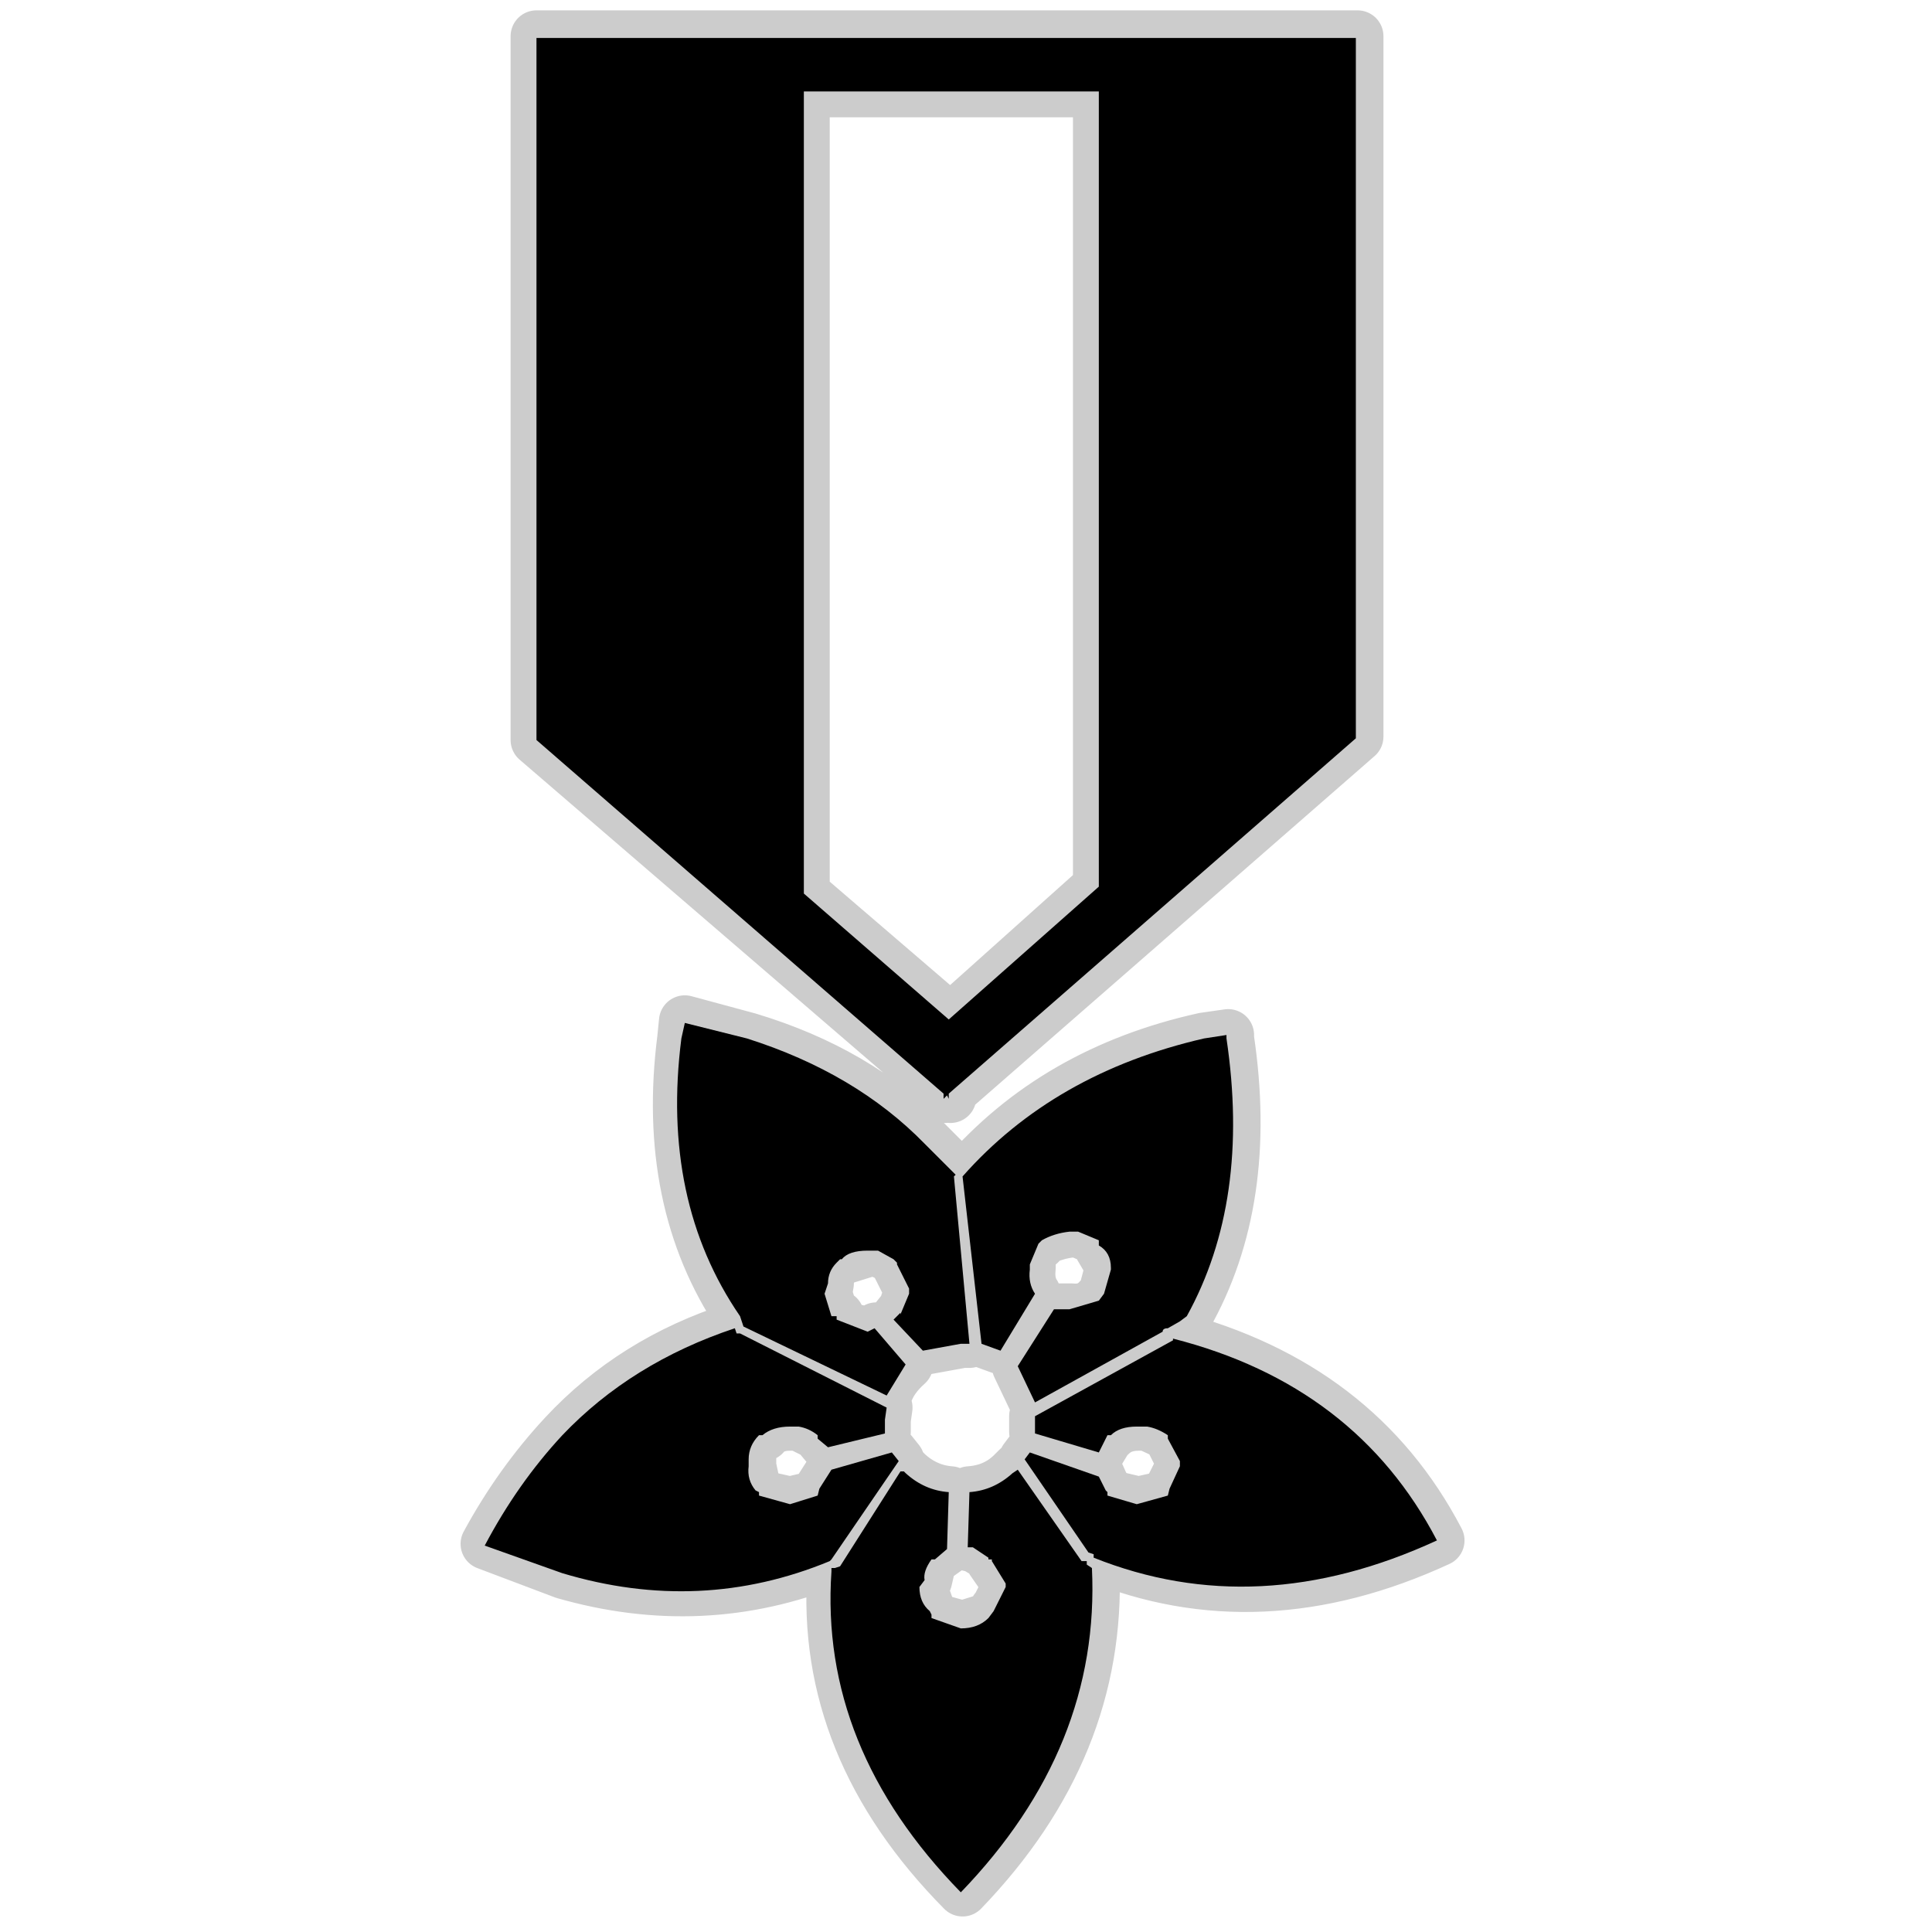 <?xml version="1.0" encoding="UTF-8" standalone="no"?>
<svg xmlns:ffdec="https://www.free-decompiler.com/flash" xmlns:xlink="http://www.w3.org/1999/xlink" ffdec:objectType="frame" height="56.0px" width="56.0px" xmlns="http://www.w3.org/2000/svg">
  <g transform="matrix(1.0, 0.0, 0.0, 1.0, 0.0, 0.0)">
    <use ffdec:characterId="46" ffdec:characterName="200_fla.Symbole321_1" height="56.0" id="back" transform="matrix(1.0, 0.0, 0.0, 1.0, 0.0, 0.0)" width="56.0" xlink:href="#sprite0"/>
    <use ffdec:characterId="48" height="55.25" id="back" transform="matrix(1.0, 0.0, 0.0, 1.0, 13.35, 0.3)" width="29.1" xlink:href="#sprite45"/>
    <use ffdec:characterId="50" height="53.75" id="up" transform="matrix(1.0, 0.0, 0.0, 1.0, 14.05, 1.1)" width="27.6" xlink:href="#sprite46"/>
  </g>
  <defs>
    <g id="sprite0" transform="matrix(1.0, 0.0, 0.0, 1.0, 0.0, 0.0)">
      <use ffdec:characterId="45" ffdec:characterName="200_fla.Symbole318_2" height="56.0" id="back" transform="matrix(1.0, 0.0, 0.0, 1.0, 0.0, 0.0)" width="56.0" xlink:href="#sprite1"/>
    </g>
    <g id="sprite1" transform="matrix(1.0, 0.0, 0.0, 1.0, 0.0, 0.0)">
      <use ffdec:characterId="44" ffdec:characterName="200_fla.Symbole315_3" height="56.0" id="back" transform="matrix(1.0, 0.0, 0.0, 1.0, 0.0, 0.0)" width="56.0" xlink:href="#sprite2"/>
    </g>
    <g id="sprite2" transform="matrix(1.0, 0.0, 0.0, 1.0, 0.0, 0.0)">
      <use ffdec:characterId="43" ffdec:characterName="200_fla.Symbole312_4" height="56.0" id="back" transform="matrix(1.0, 0.0, 0.0, 1.0, 0.0, 0.0)" width="56.0" xlink:href="#sprite3"/>
    </g>
    <g id="sprite3" transform="matrix(1.0, 0.0, 0.0, 1.0, 0.0, 0.0)">
      <use ffdec:characterId="42" ffdec:characterName="200_fla.Symbole309_5" height="56.0" id="back" transform="matrix(1.0, 0.0, 0.0, 1.0, 0.0, 0.0)" width="56.0" xlink:href="#sprite4"/>
    </g>
    <g id="sprite4" transform="matrix(1.0, 0.0, 0.0, 1.0, 0.0, 0.0)">
      <use ffdec:characterId="41" ffdec:characterName="200_fla.Symbole306_6" height="56.0" id="back" transform="matrix(1.0, 0.0, 0.0, 1.0, 0.0, 0.0)" width="56.0" xlink:href="#sprite5"/>
    </g>
    <g id="sprite5" transform="matrix(1.0, 0.0, 0.0, 1.0, 0.0, 0.0)">
      <use ffdec:characterId="40" ffdec:characterName="200_fla.Symbole303_7" height="56.0" id="back" transform="matrix(1.0, 0.0, 0.0, 1.0, 0.0, 0.0)" width="56.0" xlink:href="#sprite6"/>
    </g>
    <g id="sprite6" transform="matrix(1.0, 0.0, 0.0, 1.0, 0.0, 0.0)">
      <use ffdec:characterId="39" ffdec:characterName="200_fla.Symbole300_8" height="56.0" id="back" transform="matrix(1.0, 0.0, 0.0, 1.0, 0.0, 0.0)" width="56.0" xlink:href="#sprite7"/>
    </g>
    <g id="sprite7" transform="matrix(1.0, 0.0, 0.0, 1.0, 0.0, 0.0)">
      <use ffdec:characterId="38" ffdec:characterName="200_fla.Symbole297_9" height="56.0" id="back" transform="matrix(1.0, 0.0, 0.0, 1.0, 0.0, 0.0)" width="56.0" xlink:href="#sprite8"/>
    </g>
    <g id="sprite8" transform="matrix(1.0, 0.0, 0.0, 1.0, 0.0, 0.0)">
      <use ffdec:characterId="37" ffdec:characterName="200_fla.Symbole294_10" height="56.0" id="back" transform="matrix(1.0, 0.0, 0.0, 1.0, 0.0, 0.0)" width="56.0" xlink:href="#sprite9"/>
    </g>
    <g id="sprite9" transform="matrix(1.0, 0.0, 0.0, 1.0, 0.0, 0.0)">
      <use ffdec:characterId="36" ffdec:characterName="200_fla.Symbole291_11" height="56.0" id="back" transform="matrix(1.0, 0.0, 0.0, 1.0, 0.0, 0.0)" width="56.0" xlink:href="#sprite10"/>
    </g>
    <g id="sprite10" transform="matrix(1.0, 0.0, 0.0, 1.0, 0.0, 0.0)">
      <use ffdec:characterId="35" ffdec:characterName="200_fla.Symbole288_12" height="56.0" id="back" transform="matrix(1.0, 0.0, 0.0, 1.0, 0.0, 0.0)" width="56.0" xlink:href="#sprite11"/>
    </g>
    <g id="sprite11" transform="matrix(1.0, 0.0, 0.0, 1.0, 0.0, 0.0)">
      <use ffdec:characterId="34" ffdec:characterName="200_fla.Symbole285_13" height="56.0" id="back" transform="matrix(1.0, 0.0, 0.0, 1.0, 0.0, 0.0)" width="56.0" xlink:href="#sprite12"/>
    </g>
    <g id="sprite12" transform="matrix(1.0, 0.0, 0.0, 1.0, 0.0, 0.0)">
      <use ffdec:characterId="33" ffdec:characterName="200_fla.Symbole282_14" height="56.0" id="back" transform="matrix(1.0, 0.0, 0.0, 1.0, 0.0, 0.0)" width="56.0" xlink:href="#sprite13"/>
    </g>
    <g id="sprite13" transform="matrix(1.0, 0.0, 0.0, 1.0, 0.0, 0.0)">
      <use ffdec:characterId="32" ffdec:characterName="200_fla.Symbole279_15" height="56.0" id="back" transform="matrix(1.0, 0.0, 0.0, 1.0, 0.0, 0.0)" width="56.0" xlink:href="#sprite14"/>
    </g>
    <g id="sprite14" transform="matrix(1.0, 0.0, 0.0, 1.0, 0.0, 0.0)">
      <use ffdec:characterId="31" ffdec:characterName="200_fla.Symbole276_16" height="56.0" id="back" transform="matrix(1.0, 0.0, 0.0, 1.0, 0.0, 0.0)" width="56.0" xlink:href="#sprite15"/>
    </g>
    <g id="sprite15" transform="matrix(1.0, 0.0, 0.0, 1.0, 0.0, 0.0)">
      <use ffdec:characterId="30" ffdec:characterName="200_fla.Symbole273_17" height="56.0" id="back" transform="matrix(1.0, 0.0, 0.0, 1.0, 0.0, 0.0)" width="56.0" xlink:href="#sprite16"/>
    </g>
    <g id="sprite16" transform="matrix(1.0, 0.0, 0.0, 1.0, 0.0, 0.0)">
      <use ffdec:characterId="29" ffdec:characterName="200_fla.Symbole270_18" height="56.0" id="back" transform="matrix(1.0, 0.0, 0.0, 1.0, 0.0, 0.0)" width="56.0" xlink:href="#sprite17"/>
    </g>
    <g id="sprite17" transform="matrix(1.0, 0.0, 0.0, 1.0, 0.0, 0.0)">
      <use ffdec:characterId="28" ffdec:characterName="200_fla.Symbole267_19" height="56.0" id="back" transform="matrix(1.0, 0.0, 0.0, 1.0, 0.0, 0.0)" width="56.0" xlink:href="#sprite18"/>
    </g>
    <g id="sprite18" transform="matrix(1.0, 0.0, 0.0, 1.0, 0.0, 0.0)">
      <use ffdec:characterId="27" ffdec:characterName="200_fla.Symbole264_20" height="56.0" id="back" transform="matrix(1.0, 0.0, 0.0, 1.0, 0.0, 0.0)" width="56.0" xlink:href="#sprite19"/>
    </g>
    <g id="sprite19" transform="matrix(1.0, 0.0, 0.0, 1.0, 0.0, 0.0)">
      <use ffdec:characterId="26" ffdec:characterName="200_fla.Symbole261_21" height="56.0" id="back" transform="matrix(1.0, 0.0, 0.0, 1.0, 0.0, 0.0)" width="56.0" xlink:href="#sprite20"/>
    </g>
    <g id="sprite20" transform="matrix(1.0, 0.0, 0.0, 1.0, 0.0, 0.0)">
      <use ffdec:characterId="25" ffdec:characterName="200_fla.Symbole258_22" height="56.0" id="back" transform="matrix(1.0, 0.0, 0.0, 1.0, 0.0, 0.0)" width="56.0" xlink:href="#sprite21"/>
    </g>
    <g id="sprite21" transform="matrix(1.0, 0.0, 0.0, 1.0, 0.0, 0.0)">
      <use ffdec:characterId="24" ffdec:characterName="200_fla.Symbole255_23" height="56.0" id="back" transform="matrix(1.0, 0.0, 0.0, 1.0, 0.0, 0.0)" width="56.0" xlink:href="#sprite22"/>
    </g>
    <g id="sprite22" transform="matrix(1.0, 0.0, 0.0, 1.0, 0.0, 0.0)">
      <use ffdec:characterId="23" ffdec:characterName="200_fla.Symbole252_24" height="56.0" id="back" transform="matrix(1.0, 0.0, 0.0, 1.0, 0.0, 0.0)" width="56.0" xlink:href="#sprite23"/>
    </g>
    <g id="sprite23" transform="matrix(1.0, 0.0, 0.0, 1.0, 0.0, 0.0)">
      <use ffdec:characterId="22" ffdec:characterName="200_fla.Symbole249_25" height="56.0" id="back" transform="matrix(1.0, 0.0, 0.0, 1.0, 0.0, 0.0)" width="56.0" xlink:href="#sprite24"/>
    </g>
    <g id="sprite24" transform="matrix(1.0, 0.0, 0.0, 1.0, 0.0, 0.0)">
      <use ffdec:characterId="21" ffdec:characterName="200_fla.Symbole246_26" height="56.0" id="back" transform="matrix(1.0, 0.0, 0.0, 1.0, 0.0, 0.0)" width="56.0" xlink:href="#sprite25"/>
    </g>
    <g id="sprite25" transform="matrix(1.0, 0.0, 0.0, 1.0, 0.0, 0.0)">
      <use ffdec:characterId="20" ffdec:characterName="200_fla.Symbole243_27" height="56.0" id="back" transform="matrix(1.0, 0.0, 0.0, 1.0, 0.0, 0.0)" width="56.0" xlink:href="#sprite26"/>
    </g>
    <g id="sprite26" transform="matrix(1.0, 0.0, 0.0, 1.0, 0.0, 0.0)">
      <use ffdec:characterId="19" ffdec:characterName="200_fla.Symbole240_28" height="56.0" id="back" transform="matrix(1.0, 0.0, 0.0, 1.0, 0.0, 0.0)" width="56.0" xlink:href="#sprite27"/>
    </g>
    <g id="sprite27" transform="matrix(1.0, 0.0, 0.0, 1.0, 0.0, 0.0)">
      <use ffdec:characterId="18" ffdec:characterName="200_fla.Symbole237_29" height="56.0" id="back" transform="matrix(1.0, 0.0, 0.0, 1.0, 0.0, 0.0)" width="56.0" xlink:href="#sprite28"/>
    </g>
    <g id="sprite28" transform="matrix(1.0, 0.0, 0.0, 1.0, 0.0, 0.0)">
      <use ffdec:characterId="17" ffdec:characterName="200_fla.Symbole234_30" height="56.0" id="back" transform="matrix(1.0, 0.0, 0.0, 1.0, 0.0, 0.0)" width="56.0" xlink:href="#sprite29"/>
    </g>
    <g id="sprite29" transform="matrix(1.0, 0.0, 0.0, 1.0, 0.0, 0.0)">
      <use ffdec:characterId="16" ffdec:characterName="200_fla.Symbole231_31" height="56.0" id="back" transform="matrix(1.0, 0.0, 0.0, 1.0, 0.0, 0.0)" width="56.0" xlink:href="#sprite30"/>
    </g>
    <g id="sprite30" transform="matrix(1.0, 0.0, 0.0, 1.0, 0.0, 0.0)">
      <use ffdec:characterId="15" ffdec:characterName="200_fla.Symbole228_32" height="56.0" id="back" transform="matrix(1.0, 0.0, 0.0, 1.0, 0.0, 0.0)" width="56.0" xlink:href="#sprite31"/>
    </g>
    <g id="sprite31" transform="matrix(1.0, 0.0, 0.0, 1.0, 0.0, 0.0)">
      <use ffdec:characterId="14" ffdec:characterName="200_fla.Symbole225_33" height="56.0" id="back" transform="matrix(1.0, 0.0, 0.0, 1.0, 0.0, 0.0)" width="56.0" xlink:href="#sprite32"/>
    </g>
    <g id="sprite32" transform="matrix(1.0, 0.0, 0.0, 1.0, 0.0, 0.0)">
      <use ffdec:characterId="13" ffdec:characterName="200_fla.Symbole222_34" height="56.0" id="back" transform="matrix(1.0, 0.0, 0.0, 1.0, 0.0, 0.0)" width="56.0" xlink:href="#sprite33"/>
    </g>
    <g id="sprite33" transform="matrix(1.0, 0.0, 0.0, 1.0, 0.0, 0.0)">
      <use ffdec:characterId="12" ffdec:characterName="200_fla.Symbole219_35" height="56.0" id="back" transform="matrix(1.0, 0.0, 0.0, 1.0, 0.0, 0.0)" width="56.0" xlink:href="#sprite34"/>
    </g>
    <g id="sprite34" transform="matrix(1.0, 0.0, 0.0, 1.0, 0.0, 0.0)">
      <use ffdec:characterId="11" ffdec:characterName="200_fla.Symbole216_36" height="56.0" id="back" transform="matrix(1.0, 0.0, 0.0, 1.0, 0.0, 0.0)" width="56.0" xlink:href="#sprite35"/>
    </g>
    <g id="sprite35" transform="matrix(1.0, 0.0, 0.0, 1.0, 0.0, 0.0)">
      <use ffdec:characterId="10" ffdec:characterName="200_fla.Symbole213_37" height="56.0" id="back" transform="matrix(1.0, 0.0, 0.0, 1.0, 0.0, 0.0)" width="56.0" xlink:href="#sprite36"/>
    </g>
    <g id="sprite36" transform="matrix(1.0, 0.0, 0.0, 1.0, 0.0, 0.0)">
      <use ffdec:characterId="9" ffdec:characterName="200_fla.Symbole210_38" height="56.0" id="back" transform="matrix(1.0, 0.0, 0.0, 1.0, 0.0, 0.0)" width="56.0" xlink:href="#sprite37"/>
    </g>
    <g id="sprite37" transform="matrix(1.0, 0.0, 0.0, 1.0, 0.0, 0.0)">
      <use ffdec:characterId="8" ffdec:characterName="200_fla.Symbole207_39" height="56.0" id="back" transform="matrix(1.0, 0.0, 0.0, 1.0, 0.0, 0.0)" width="56.0" xlink:href="#sprite38"/>
    </g>
    <g id="sprite38" transform="matrix(1.0, 0.0, 0.0, 1.0, 0.0, 0.0)">
      <use ffdec:characterId="7" ffdec:characterName="200_fla.Symbole204_40" height="56.0" id="back" transform="matrix(1.0, 0.0, 0.0, 1.0, 0.0, 0.0)" width="56.0" xlink:href="#sprite39"/>
    </g>
    <g id="sprite39" transform="matrix(1.0, 0.0, 0.0, 1.0, 0.0, 0.0)">
      <use ffdec:characterId="6" ffdec:characterName="200_fla.Symbole201_41" height="56.0" id="back" transform="matrix(1.0, 0.0, 0.0, 1.0, 0.0, 0.0)" width="56.0" xlink:href="#sprite40"/>
    </g>
    <g id="sprite40" transform="matrix(1.0, 0.0, 0.0, 1.0, 0.0, 0.0)">
      <use ffdec:characterId="5" ffdec:characterName="200_fla.Symbole198_42" height="56.0" id="back" transform="matrix(1.0, 0.0, 0.0, 1.0, 0.0, 0.0)" width="56.0" xlink:href="#sprite41"/>
    </g>
    <g id="sprite41" transform="matrix(1.0, 0.0, 0.0, 1.0, 0.0, 0.0)">
      <use ffdec:characterId="4" ffdec:characterName="200_fla.Symbole195_43" height="56.0" id="back" transform="matrix(1.0, 0.0, 0.0, 1.0, 0.0, 0.0)" width="56.0" xlink:href="#sprite42"/>
    </g>
    <g id="sprite42" transform="matrix(1.0, 0.0, 0.0, 1.0, 0.0, 0.0)">
      <use ffdec:characterId="3" ffdec:characterName="200_fla.Symbole192_44" height="56.0" id="back" transform="matrix(1.0, 0.0, 0.0, 1.0, 0.0, 0.0)" width="56.0" xlink:href="#sprite43"/>
    </g>
    <g id="sprite43" transform="matrix(1.0, 0.0, 0.0, 1.0, 0.0, 0.0)">
      <use ffdec:characterId="2" height="56.0" id="back" transform="matrix(1.0, 0.0, 0.0, 1.0, 0.0, 0.0)" width="56.0" xlink:href="#sprite44"/>
    </g>
    <g id="sprite44" transform="matrix(1.0, 0.0, 0.0, 1.0, 0.0, 0.0)">
      <use ffdec:characterId="1" height="56.0" transform="matrix(1.0, 0.0, 0.0, 1.0, 0.0, 0.0)" width="56.0" xlink:href="#shape0"/>
    </g>
    <g id="shape0" transform="matrix(1.0, 0.0, 0.0, 1.0, 0.0, 0.0)">
      <path d="M56.0 56.0 L0.0 56.0 0.0 0.0 56.0 0.0 56.0 56.0" fill="#010101" fill-opacity="0.0" fill-rule="evenodd" stroke="none"/>
    </g>
    <g id="sprite45" transform="matrix(1.0, 0.0, 0.0, 1.0, 0.75, 0.75)">
      <use ffdec:characterId="47" height="55.25" transform="matrix(1.0, 0.0, 0.0, 1.0, -0.75, -0.75)" width="29.1" xlink:href="#shape1"/>
    </g>
    <g id="shape1" transform="matrix(1.0, 0.0, 0.0, 1.0, 0.75, 0.75)">
      <path d="M17.75 1.6 L17.75 24.65 13.45 28.5 9.2 24.85 9.2 1.6 17.75 1.6 M25.25 20.3 L13.45 30.6 13.45 30.75 13.35 30.7 13.3 30.75 13.3 30.6 1.45 20.4 1.45 0.0 25.25 0.0 25.25 20.3 M2.25 44.55 Q6.25 45.7 10.0 44.2 L10.05 44.1 11.95 41.3 11.75 41.05 10.05 41.5 9.7 42.05 9.65 42.3 8.8 42.5 7.9 42.3 7.9 42.2 7.8 42.15 7.65 41.45 7.65 41.25 Q7.65 40.85 7.9 40.55 L8.05 40.55 Q8.3 40.25 8.8 40.25 L9.05 40.25 9.65 40.55 9.65 40.6 9.9 40.9 11.55 40.45 11.55 40.1 11.6 39.75 7.35 37.6 7.3 37.6 7.2 37.45 Q4.25 38.4 2.25 40.55 0.95 41.95 0.0 43.7 L2.25 44.55 M5.7 29.05 Q5.1 33.75 7.35 37.1 L7.45 37.25 7.5 37.4 11.6 39.35 Q11.75 38.9 12.2 38.5 L11.3 37.45 11.1 37.55 Q10.5 37.55 10.2 37.2 L10.2 37.1 10.05 37.1 9.85 36.45 9.9 36.15 Q9.9 35.8 10.2 35.5 L10.25 35.45 10.3 35.45 11.1 35.2 11.3 35.2 11.35 35.2 11.85 35.45 11.9 35.5 11.9 35.6 12.25 36.3 12.25 36.45 12.05 37.05 12.05 36.95 11.85 37.2 12.7 38.05 13.8 37.85 14.0 37.85 13.55 33.05 13.65 32.95 12.75 32.05 Q10.75 30.0 7.6 29.05 L5.75 28.55 5.7 29.05 M20.8 29.05 Q16.5 30.0 13.85 33.05 L14.4 37.85 14.95 38.05 15.9 36.45 Q15.7 36.15 15.75 35.7 L15.75 35.6 Q15.75 35.25 16.05 35.0 L16.1 34.9 Q16.5 34.7 16.95 34.65 L17.15 34.65 17.75 34.9 17.75 35.05 18.1 35.65 18.1 35.7 17.9 36.45 17.75 36.6 Q17.45 36.95 16.95 36.9 L16.5 36.9 15.4 38.55 15.9 39.6 19.65 37.55 Q19.65 37.45 19.8 37.45 L20.15 37.25 20.3 37.1 Q22.2 33.75 21.5 29.05 L21.5 28.95 20.8 29.05 M12.05 41.55 L10.25 44.35 10.15 44.4 10.05 44.4 10.05 44.5 Q9.7 49.6 13.8 53.75 17.8 49.6 17.6 44.4 L17.45 44.25 17.45 44.2 17.3 44.2 15.4 41.5 15.25 41.65 Q14.75 42.15 14.0 42.2 L14.0 43.75 14.1 43.75 14.6 44.05 14.6 44.1 14.65 44.1 14.65 44.2 15.1 44.85 15.1 44.95 14.75 45.65 14.75 45.6 14.6 45.85 13.8 46.1 12.9 45.85 12.9 45.7 12.85 45.65 12.6 44.95 12.75 44.75 12.9 44.1 13.0 44.1 13.35 43.85 13.45 42.2 Q12.75 42.15 12.2 41.65 L12.1 41.55 12.05 41.55 M15.9 40.45 L17.75 41.05 18.05 40.55 18.1 40.55 Q18.4 40.25 18.9 40.25 L19.15 40.25 19.8 40.55 19.8 40.6 20.15 41.3 20.15 41.45 19.85 42.05 19.8 42.3 18.9 42.5 18.05 42.3 18.05 42.2 17.95 42.15 17.75 41.7 15.75 41.05 15.6 41.25 17.5 43.9 17.65 44.0 17.65 44.05 Q22.4 46.0 27.6 43.6 25.25 39.1 19.9 37.7 L19.9 37.8 15.9 40.0 15.9 40.1 15.9 40.45 Z" fill="none" stroke="#000000" stroke-linecap="round" stroke-linejoin="round" stroke-opacity="0.2" stroke-width="1.5"/>
    </g>
    <g id="sprite46" transform="matrix(1.0, 0.0, 0.0, 1.0, 0.0, 0.0)">
      <use ffdec:characterId="49" height="53.75" transform="matrix(1.0, 0.0, 0.0, 1.0, 0.0, 0.0)" width="27.6" xlink:href="#shape2"/>
    </g>
    <g id="shape2" transform="matrix(1.0, 0.0, 0.0, 1.0, 0.0, 0.0)">
      <path d="M25.25 20.3 L13.45 30.6 13.45 30.75 13.4 30.65 13.3 30.75 13.3 30.6 1.5 20.35 1.5 0.0 25.25 0.0 25.25 20.3 M15.95 40.45 L15.95 40.05 15.95 39.95 19.95 37.75 19.95 37.7 Q25.25 39.05 27.6 43.55 22.4 45.95 17.65 44.05 L17.65 43.95 17.5 43.9 15.65 41.2 15.8 41.0 17.8 41.7 18.0 42.1 18.05 42.15 18.05 42.25 18.9 42.5 19.8 42.25 19.85 42.05 20.15 41.4 20.15 41.25 19.8 40.6 19.8 40.5 Q19.5 40.3 19.2 40.25 L18.9 40.25 Q18.4 40.25 18.15 40.5 L18.05 40.5 17.8 41.0 15.95 40.45 M12.15 41.55 L12.2 41.6 Q12.75 42.1 13.45 42.15 L13.4 43.8 13.05 44.1 12.95 44.1 Q12.7 44.45 12.75 44.7 L12.6 44.9 Q12.6 45.35 12.9 45.6 L12.95 45.7 12.95 45.8 13.8 46.1 Q14.3 46.1 14.6 45.8 L14.75 45.6 15.1 44.9 15.1 44.8 14.7 44.15 14.7 44.1 14.6 44.1 14.6 44.05 14.15 43.75 14.0 43.75 14.05 42.15 Q14.75 42.1 15.3 41.6 L15.45 41.5 17.3 44.15 17.45 44.15 17.45 44.25 17.6 44.35 Q17.85 49.55 13.8 53.75 9.7 49.55 10.05 44.45 L10.05 44.35 10.15 44.35 10.3 44.3 12.05 41.55 12.15 41.55 M17.8 35.0 L17.8 34.85 17.2 34.6 16.95 34.6 Q16.5 34.65 16.15 34.85 L16.05 34.95 15.8 35.55 15.8 35.7 Q15.75 36.1 15.95 36.4 L14.95 38.05 14.4 37.85 13.85 33.0 Q16.5 30.0 20.85 29.0 L21.5 28.9 21.5 29.0 Q22.2 33.7 20.35 37.05 L20.15 37.2 19.8 37.4 Q19.65 37.4 19.65 37.5 L15.95 39.55 15.45 38.5 16.5 36.85 16.95 36.85 17.8 36.6 17.95 36.4 18.15 35.7 18.15 35.65 Q18.15 35.2 17.8 35.0 M2.25 44.5 L0.0 43.7 Q0.95 41.9 2.25 40.5 4.25 38.4 7.25 37.4 L7.3 37.55 7.4 37.55 11.65 39.7 11.6 40.05 11.6 40.45 9.95 40.85 9.65 40.6 9.65 40.5 Q9.4 40.3 9.1 40.25 L8.85 40.25 Q8.35 40.25 8.05 40.5 L7.95 40.5 Q7.65 40.8 7.65 41.2 L7.65 41.4 Q7.6 41.8 7.85 42.1 L7.95 42.15 7.95 42.25 8.85 42.5 9.65 42.25 9.7 42.05 10.05 41.5 11.8 41.0 12.0 41.25 10.05 44.1 10.0 44.15 Q6.25 45.7 2.25 44.5 M5.7 29.0 L5.8 28.55 7.6 29.0 Q10.75 30.0 12.75 32.05 L13.65 32.95 13.6 33.0 14.05 37.85 13.8 37.85 12.7 38.05 11.85 37.15 12.05 36.95 12.05 37.0 12.3 36.4 12.3 36.25 11.95 35.55 11.95 35.5 11.85 35.4 11.4 35.15 11.3 35.15 11.1 35.15 Q10.55 35.15 10.35 35.4 L10.3 35.4 10.2 35.5 Q9.95 35.75 9.95 36.1 L9.85 36.4 10.05 37.05 10.2 37.05 10.2 37.15 11.1 37.5 11.3 37.4 12.2 38.45 11.65 39.35 7.5 37.35 7.45 37.2 7.4 37.05 Q5.1 33.7 5.7 29.0 M17.8 1.55 L9.25 1.55 9.25 24.8 13.45 28.45 17.8 24.6 17.8 1.55" fill="#000000" fill-rule="evenodd" stroke="none"/>
    </g>
  </defs>
</svg>
